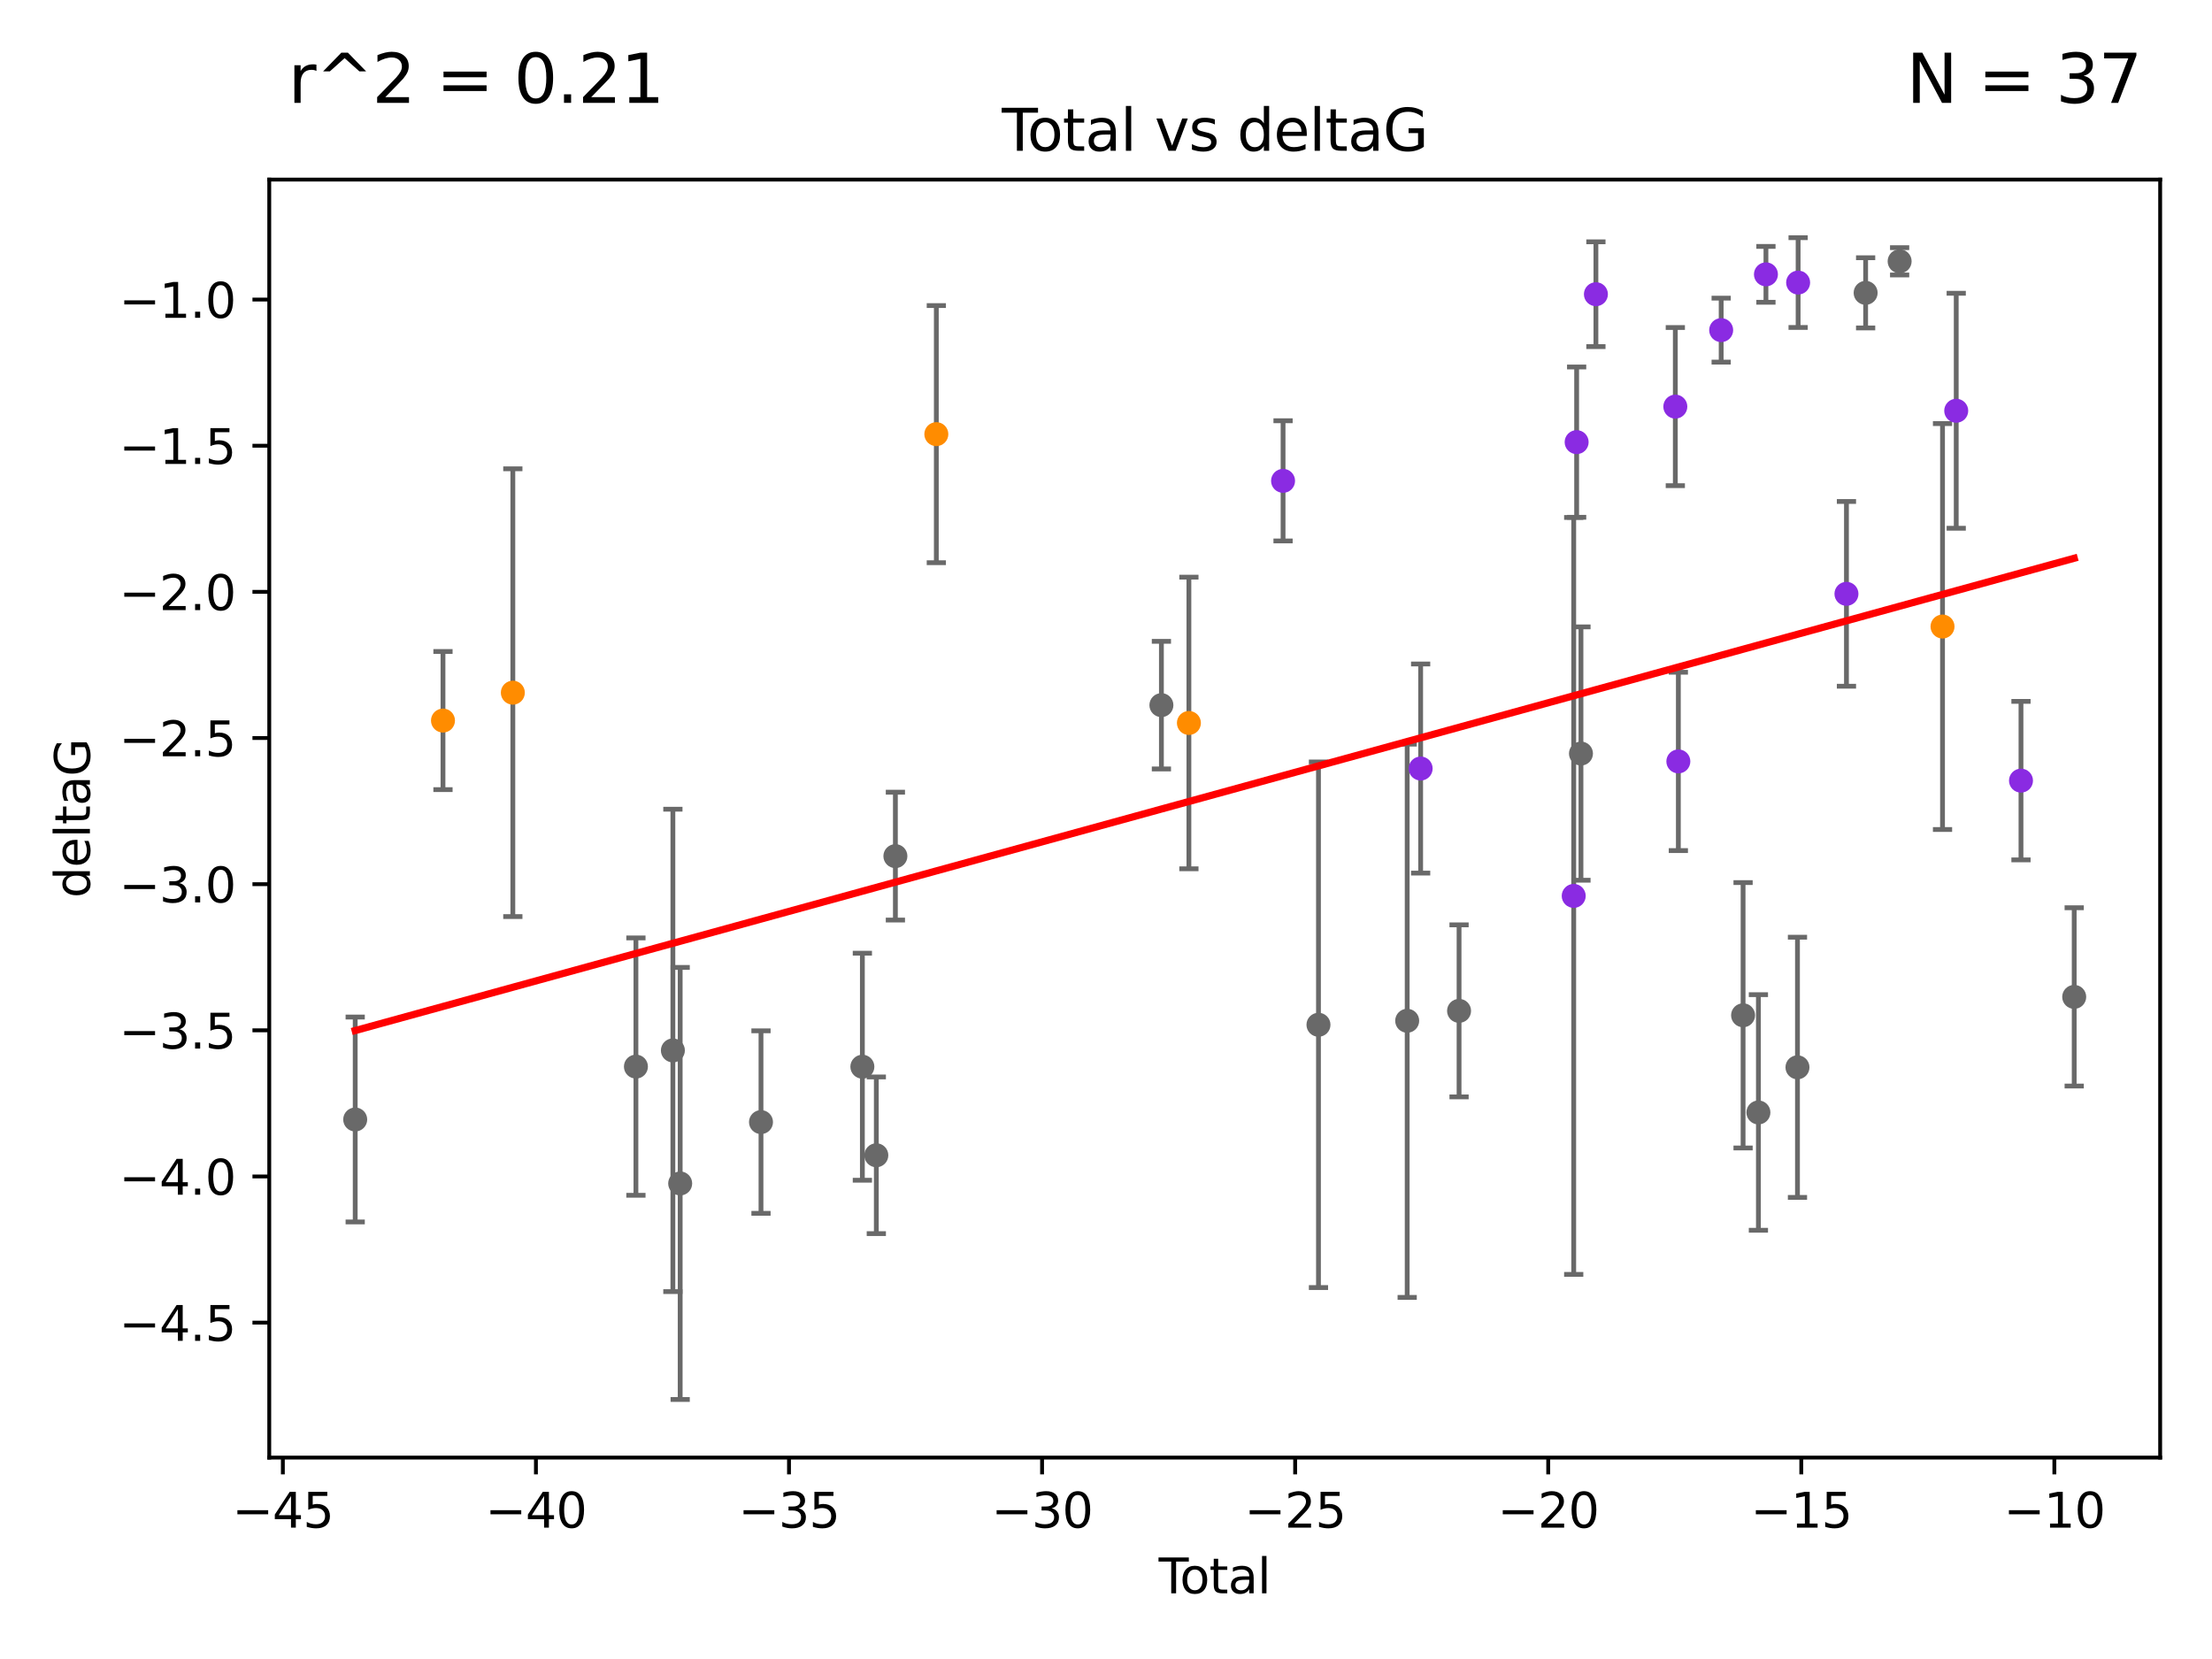 <?xml version="1.0" encoding="utf-8" standalone="no"?>
<!DOCTYPE svg PUBLIC "-//W3C//DTD SVG 1.1//EN"
  "http://www.w3.org/Graphics/SVG/1.1/DTD/svg11.dtd">
<svg xmlns:xlink="http://www.w3.org/1999/xlink" width="460.8pt" height="345.6pt" viewBox="0 0 460.8 345.6" xmlns="http://www.w3.org/2000/svg" version="1.1">
 <defs>
  <style type="text/css">*{stroke-linejoin: round; stroke-linecap: butt}</style>
 </defs>
 <g id="figure_1">
  <g id="patch_1">
   <path d="M 0 345.6 
L 460.8 345.6 
L 460.8 0 
L 0 0 
z
" style="fill: #ffffff"/>
  </g>
  <g id="axes_1">
   <g id="patch_2">
    <path d="M 56.09 303.64 
L 450 303.64 
L 450 37.411 
L 56.09 37.411 
z
" style="fill: #ffffff"/>
   </g>
   <g id="PathCollection_1">
    <defs>
     <path id="mcf3f95dc23" d="M 0 1.118 
C 0.297 1.118 0.581 1 0.791 0.791 
C 1 0.581 1.118 0.297 1.118 0 
C 1.118 -0.297 1 -0.581 0.791 -0.791 
C 0.581 -1 0.297 -1.118 0 -1.118 
C -0.297 -1.118 -0.581 -1 -0.791 -0.791 
C -1 -0.581 -1.118 -0.297 -1.118 0 
C -1.118 0.297 -1 0.581 -0.791 0.791 
C -0.581 1 -0.297 1.118 0 1.118 
z
" style="stroke: #696969"/>
    </defs>
    <g clip-path="url(#p8069653dde)">
     <use xlink:href="#mcf3f95dc23" x="73.995" y="233.211" style="fill: #696969; stroke: #696969"/>
     <use xlink:href="#mcf3f95dc23" x="132.475" y="222.193" style="fill: #696969; stroke: #696969"/>
     <use xlink:href="#mcf3f95dc23" x="140.174" y="218.821" style="fill: #696969; stroke: #696969"/>
     <use xlink:href="#mcf3f95dc23" x="141.694" y="246.535" style="fill: #696969; stroke: #696969"/>
     <use xlink:href="#mcf3f95dc23" x="158.529" y="233.751" style="fill: #696969; stroke: #696969"/>
     <use xlink:href="#mcf3f95dc23" x="179.647" y="222.216" style="fill: #696969; stroke: #696969"/>
     <use xlink:href="#mcf3f95dc23" x="182.553" y="240.664" style="fill: #696969; stroke: #696969"/>
     <use xlink:href="#mcf3f95dc23" x="186.527" y="178.348" style="fill: #696969; stroke: #696969"/>
     <use xlink:href="#mcf3f95dc23" x="241.942" y="146.893" style="fill: #696969; stroke: #696969"/>
     <use xlink:href="#mcf3f95dc23" x="274.662" y="213.477" style="fill: #696969; stroke: #696969"/>
     <use xlink:href="#mcf3f95dc23" x="293.142" y="212.645" style="fill: #696969; stroke: #696969"/>
     <use xlink:href="#mcf3f95dc23" x="303.949" y="210.584" style="fill: #696969; stroke: #696969"/>
     <use xlink:href="#mcf3f95dc23" x="329.344" y="156.979" style="fill: #696969; stroke: #696969"/>
     <use xlink:href="#mcf3f95dc23" x="363.116" y="211.501" style="fill: #696969; stroke: #696969"/>
     <use xlink:href="#mcf3f95dc23" x="366.308" y="231.744" style="fill: #696969; stroke: #696969"/>
     <use xlink:href="#mcf3f95dc23" x="374.446" y="222.341" style="fill: #696969; stroke: #696969"/>
     <use xlink:href="#mcf3f95dc23" x="388.645" y="61.006" style="fill: #696969; stroke: #696969"/>
     <use xlink:href="#mcf3f95dc23" x="395.728" y="54.433" style="fill: #696969; stroke: #696969"/>
     <use xlink:href="#mcf3f95dc23" x="432.095" y="207.671" style="fill: #696969; stroke: #696969"/>
    </g>
   </g>
   <g id="PathCollection_2">
    <defs>
     <path id="m25ea89e650" d="M 0 1.118 
C 0.297 1.118 0.581 1 0.791 0.791 
C 1 0.581 1.118 0.297 1.118 0 
C 1.118 -0.297 1 -0.581 0.791 -0.791 
C 0.581 -1 0.297 -1.118 0 -1.118 
C -0.297 -1.118 -0.581 -1 -0.791 -0.791 
C -1 -0.581 -1.118 -0.297 -1.118 0 
C -1.118 0.297 -1 0.581 -0.791 0.791 
C -0.581 1 -0.297 1.118 0 1.118 
z
" style="stroke: #ff8c00"/>
    </defs>
    <g clip-path="url(#p8069653dde)">
     <use xlink:href="#m25ea89e650" x="92.281" y="150.107" style="fill: #ff8c00; stroke: #ff8c00"/>
     <use xlink:href="#m25ea89e650" x="106.833" y="144.297" style="fill: #ff8c00; stroke: #ff8c00"/>
     <use xlink:href="#m25ea89e650" x="195.054" y="90.441" style="fill: #ff8c00; stroke: #ff8c00"/>
     <use xlink:href="#m25ea89e650" x="247.67" y="150.608" style="fill: #ff8c00; stroke: #ff8c00"/>
     <use xlink:href="#m25ea89e650" x="404.663" y="130.52" style="fill: #ff8c00; stroke: #ff8c00"/>
    </g>
   </g>
   <g id="PathCollection_3">
    <defs>
     <path id="me971753554" d="M 0 1.118 
C 0.297 1.118 0.581 1 0.791 0.791 
C 1 0.581 1.118 0.297 1.118 0 
C 1.118 -0.297 1 -0.581 0.791 -0.791 
C 0.581 -1 0.297 -1.118 0 -1.118 
C -0.297 -1.118 -0.581 -1 -0.791 -0.791 
C -1 -0.581 -1.118 -0.297 -1.118 0 
C -1.118 0.297 -1 0.581 -0.791 0.791 
C -0.581 1 -0.297 1.118 0 1.118 
z
" style="stroke: #8a2be2"/>
    </defs>
    <g clip-path="url(#p8069653dde)">
     <use xlink:href="#me971753554" x="267.285" y="100.17" style="fill: #8a2be2; stroke: #8a2be2"/>
     <use xlink:href="#me971753554" x="295.946" y="160.099" style="fill: #8a2be2; stroke: #8a2be2"/>
     <use xlink:href="#me971753554" x="327.834" y="186.636" style="fill: #8a2be2; stroke: #8a2be2"/>
     <use xlink:href="#me971753554" x="328.443" y="92.104" style="fill: #8a2be2; stroke: #8a2be2"/>
     <use xlink:href="#me971753554" x="332.458" y="61.291" style="fill: #8a2be2; stroke: #8a2be2"/>
     <use xlink:href="#me971753554" x="349" y="84.704" style="fill: #8a2be2; stroke: #8a2be2"/>
     <use xlink:href="#me971753554" x="349.631" y="158.616" style="fill: #8a2be2; stroke: #8a2be2"/>
     <use xlink:href="#me971753554" x="358.551" y="68.773" style="fill: #8a2be2; stroke: #8a2be2"/>
     <use xlink:href="#me971753554" x="367.878" y="57.152" style="fill: #8a2be2; stroke: #8a2be2"/>
     <use xlink:href="#me971753554" x="374.583" y="58.864" style="fill: #8a2be2; stroke: #8a2be2"/>
     <use xlink:href="#me971753554" x="384.65" y="123.708" style="fill: #8a2be2; stroke: #8a2be2"/>
     <use xlink:href="#me971753554" x="407.517" y="85.568" style="fill: #8a2be2; stroke: #8a2be2"/>
     <use xlink:href="#me971753554" x="421.008" y="162.621" style="fill: #8a2be2; stroke: #8a2be2"/>
    </g>
   </g>
   <g id="matplotlib.axis_1">
    <g id="xtick_1">
     <g id="line2d_1">
      <defs>
       <path id="m546cf14edf" d="M 0 0 
L 0 3.5 
" style="stroke: #000000; stroke-width: 0.8"/>
      </defs>
      <g>
       <use xlink:href="#m546cf14edf" x="58.923" y="303.64" style="stroke: #000000; stroke-width: 0.8"/>
      </g>
     </g>
     <g id="text_1">
      <!-- −45 -->
      <g transform="translate(48.371 318.238)scale(0.1 -0.1)">
       <defs>
        <path id="DejaVuSans-2212" d="M 678 2272 
L 4684 2272 
L 4684 1741 
L 678 1741 
L 678 2272 
z
" transform="scale(0.016)"/>
        <path id="DejaVuSans-34" d="M 2419 4116 
L 825 1625 
L 2419 1625 
L 2419 4116 
z
M 2253 4666 
L 3047 4666 
L 3047 1625 
L 3713 1625 
L 3713 1100 
L 3047 1100 
L 3047 0 
L 2419 0 
L 2419 1100 
L 313 1100 
L 313 1709 
L 2253 4666 
z
" transform="scale(0.016)"/>
        <path id="DejaVuSans-35" d="M 691 4666 
L 3169 4666 
L 3169 4134 
L 1269 4134 
L 1269 2991 
Q 1406 3038 1543 3061 
Q 1681 3084 1819 3084 
Q 2600 3084 3056 2656 
Q 3513 2228 3513 1497 
Q 3513 744 3044 326 
Q 2575 -91 1722 -91 
Q 1428 -91 1123 -41 
Q 819 9 494 109 
L 494 744 
Q 775 591 1075 516 
Q 1375 441 1709 441 
Q 2250 441 2565 725 
Q 2881 1009 2881 1497 
Q 2881 1984 2565 2268 
Q 2250 2553 1709 2553 
Q 1456 2553 1204 2497 
Q 953 2441 691 2322 
L 691 4666 
z
" transform="scale(0.016)"/>
       </defs>
       <use xlink:href="#DejaVuSans-2212"/>
       <use xlink:href="#DejaVuSans-34" x="83.789"/>
       <use xlink:href="#DejaVuSans-35" x="147.412"/>
      </g>
     </g>
    </g>
    <g id="xtick_2">
     <g id="line2d_2">
      <g>
       <use xlink:href="#m546cf14edf" x="111.643" y="303.64" style="stroke: #000000; stroke-width: 0.8"/>
      </g>
     </g>
     <g id="text_2">
      <!-- −40 -->
      <g transform="translate(101.091 318.238)scale(0.1 -0.1)">
       <defs>
        <path id="DejaVuSans-30" d="M 2034 4250 
Q 1547 4250 1301 3770 
Q 1056 3291 1056 2328 
Q 1056 1369 1301 889 
Q 1547 409 2034 409 
Q 2525 409 2770 889 
Q 3016 1369 3016 2328 
Q 3016 3291 2770 3770 
Q 2525 4250 2034 4250 
z
M 2034 4750 
Q 2819 4750 3233 4129 
Q 3647 3509 3647 2328 
Q 3647 1150 3233 529 
Q 2819 -91 2034 -91 
Q 1250 -91 836 529 
Q 422 1150 422 2328 
Q 422 3509 836 4129 
Q 1250 4750 2034 4750 
z
" transform="scale(0.016)"/>
       </defs>
       <use xlink:href="#DejaVuSans-2212"/>
       <use xlink:href="#DejaVuSans-34" x="83.789"/>
       <use xlink:href="#DejaVuSans-30" x="147.412"/>
      </g>
     </g>
    </g>
    <g id="xtick_3">
     <g id="line2d_3">
      <g>
       <use xlink:href="#m546cf14edf" x="164.363" y="303.64" style="stroke: #000000; stroke-width: 0.8"/>
      </g>
     </g>
     <g id="text_3">
      <!-- −35 -->
      <g transform="translate(153.811 318.238)scale(0.1 -0.1)">
       <defs>
        <path id="DejaVuSans-33" d="M 2597 2516 
Q 3050 2419 3304 2112 
Q 3559 1806 3559 1356 
Q 3559 666 3084 287 
Q 2609 -91 1734 -91 
Q 1441 -91 1130 -33 
Q 819 25 488 141 
L 488 750 
Q 750 597 1062 519 
Q 1375 441 1716 441 
Q 2309 441 2620 675 
Q 2931 909 2931 1356 
Q 2931 1769 2642 2001 
Q 2353 2234 1838 2234 
L 1294 2234 
L 1294 2753 
L 1863 2753 
Q 2328 2753 2575 2939 
Q 2822 3125 2822 3475 
Q 2822 3834 2567 4026 
Q 2313 4219 1838 4219 
Q 1578 4219 1281 4162 
Q 984 4106 628 3988 
L 628 4550 
Q 988 4650 1302 4700 
Q 1616 4750 1894 4750 
Q 2613 4750 3031 4423 
Q 3450 4097 3450 3541 
Q 3450 3153 3228 2886 
Q 3006 2619 2597 2516 
z
" transform="scale(0.016)"/>
       </defs>
       <use xlink:href="#DejaVuSans-2212"/>
       <use xlink:href="#DejaVuSans-33" x="83.789"/>
       <use xlink:href="#DejaVuSans-35" x="147.412"/>
      </g>
     </g>
    </g>
    <g id="xtick_4">
     <g id="line2d_4">
      <g>
       <use xlink:href="#m546cf14edf" x="217.083" y="303.64" style="stroke: #000000; stroke-width: 0.8"/>
      </g>
     </g>
     <g id="text_4">
      <!-- −30 -->
      <g transform="translate(206.53 318.238)scale(0.1 -0.1)">
       <use xlink:href="#DejaVuSans-2212"/>
       <use xlink:href="#DejaVuSans-33" x="83.789"/>
       <use xlink:href="#DejaVuSans-30" x="147.412"/>
      </g>
     </g>
    </g>
    <g id="xtick_5">
     <g id="line2d_5">
      <g>
       <use xlink:href="#m546cf14edf" x="269.803" y="303.64" style="stroke: #000000; stroke-width: 0.8"/>
      </g>
     </g>
     <g id="text_5">
      <!-- −25 -->
      <g transform="translate(259.25 318.238)scale(0.1 -0.1)">
       <defs>
        <path id="DejaVuSans-32" d="M 1228 531 
L 3431 531 
L 3431 0 
L 469 0 
L 469 531 
Q 828 903 1448 1529 
Q 2069 2156 2228 2338 
Q 2531 2678 2651 2914 
Q 2772 3150 2772 3378 
Q 2772 3750 2511 3984 
Q 2250 4219 1831 4219 
Q 1534 4219 1204 4116 
Q 875 4013 500 3803 
L 500 4441 
Q 881 4594 1212 4672 
Q 1544 4750 1819 4750 
Q 2544 4750 2975 4387 
Q 3406 4025 3406 3419 
Q 3406 3131 3298 2873 
Q 3191 2616 2906 2266 
Q 2828 2175 2409 1742 
Q 1991 1309 1228 531 
z
" transform="scale(0.016)"/>
       </defs>
       <use xlink:href="#DejaVuSans-2212"/>
       <use xlink:href="#DejaVuSans-32" x="83.789"/>
       <use xlink:href="#DejaVuSans-35" x="147.412"/>
      </g>
     </g>
    </g>
    <g id="xtick_6">
     <g id="line2d_6">
      <g>
       <use xlink:href="#m546cf14edf" x="322.522" y="303.64" style="stroke: #000000; stroke-width: 0.8"/>
      </g>
     </g>
     <g id="text_6">
      <!-- −20 -->
      <g transform="translate(311.97 318.238)scale(0.1 -0.1)">
       <use xlink:href="#DejaVuSans-2212"/>
       <use xlink:href="#DejaVuSans-32" x="83.789"/>
       <use xlink:href="#DejaVuSans-30" x="147.412"/>
      </g>
     </g>
    </g>
    <g id="xtick_7">
     <g id="line2d_7">
      <g>
       <use xlink:href="#m546cf14edf" x="375.242" y="303.64" style="stroke: #000000; stroke-width: 0.8"/>
      </g>
     </g>
     <g id="text_7">
      <!-- −15 -->
      <g transform="translate(364.69 318.238)scale(0.1 -0.1)">
       <defs>
        <path id="DejaVuSans-31" d="M 794 531 
L 1825 531 
L 1825 4091 
L 703 3866 
L 703 4441 
L 1819 4666 
L 2450 4666 
L 2450 531 
L 3481 531 
L 3481 0 
L 794 0 
L 794 531 
z
" transform="scale(0.016)"/>
       </defs>
       <use xlink:href="#DejaVuSans-2212"/>
       <use xlink:href="#DejaVuSans-31" x="83.789"/>
       <use xlink:href="#DejaVuSans-35" x="147.412"/>
      </g>
     </g>
    </g>
    <g id="xtick_8">
     <g id="line2d_8">
      <g>
       <use xlink:href="#m546cf14edf" x="427.962" y="303.64" style="stroke: #000000; stroke-width: 0.8"/>
      </g>
     </g>
     <g id="text_8">
      <!-- −10 -->
      <g transform="translate(417.41 318.238)scale(0.1 -0.1)">
       <use xlink:href="#DejaVuSans-2212"/>
       <use xlink:href="#DejaVuSans-31" x="83.789"/>
       <use xlink:href="#DejaVuSans-30" x="147.412"/>
      </g>
     </g>
    </g>
    <g id="text_9">
     <!-- Total -->
     <g transform="translate(241.368 331.917)scale(0.1 -0.1)">
      <defs>
       <path id="DejaVuSans-54" d="M -19 4666 
L 3928 4666 
L 3928 4134 
L 2272 4134 
L 2272 0 
L 1638 0 
L 1638 4134 
L -19 4134 
L -19 4666 
z
" transform="scale(0.016)"/>
       <path id="DejaVuSans-6f" d="M 1959 3097 
Q 1497 3097 1228 2736 
Q 959 2375 959 1747 
Q 959 1119 1226 758 
Q 1494 397 1959 397 
Q 2419 397 2687 759 
Q 2956 1122 2956 1747 
Q 2956 2369 2687 2733 
Q 2419 3097 1959 3097 
z
M 1959 3584 
Q 2709 3584 3137 3096 
Q 3566 2609 3566 1747 
Q 3566 888 3137 398 
Q 2709 -91 1959 -91 
Q 1206 -91 779 398 
Q 353 888 353 1747 
Q 353 2609 779 3096 
Q 1206 3584 1959 3584 
z
" transform="scale(0.016)"/>
       <path id="DejaVuSans-74" d="M 1172 4494 
L 1172 3500 
L 2356 3500 
L 2356 3053 
L 1172 3053 
L 1172 1153 
Q 1172 725 1289 603 
Q 1406 481 1766 481 
L 2356 481 
L 2356 0 
L 1766 0 
Q 1100 0 847 248 
Q 594 497 594 1153 
L 594 3053 
L 172 3053 
L 172 3500 
L 594 3500 
L 594 4494 
L 1172 4494 
z
" transform="scale(0.016)"/>
       <path id="DejaVuSans-61" d="M 2194 1759 
Q 1497 1759 1228 1600 
Q 959 1441 959 1056 
Q 959 750 1161 570 
Q 1363 391 1709 391 
Q 2188 391 2477 730 
Q 2766 1069 2766 1631 
L 2766 1759 
L 2194 1759 
z
M 3341 1997 
L 3341 0 
L 2766 0 
L 2766 531 
Q 2569 213 2275 61 
Q 1981 -91 1556 -91 
Q 1019 -91 701 211 
Q 384 513 384 1019 
Q 384 1609 779 1909 
Q 1175 2209 1959 2209 
L 2766 2209 
L 2766 2266 
Q 2766 2663 2505 2880 
Q 2244 3097 1772 3097 
Q 1472 3097 1187 3025 
Q 903 2953 641 2809 
L 641 3341 
Q 956 3463 1253 3523 
Q 1550 3584 1831 3584 
Q 2591 3584 2966 3190 
Q 3341 2797 3341 1997 
z
" transform="scale(0.016)"/>
       <path id="DejaVuSans-6c" d="M 603 4863 
L 1178 4863 
L 1178 0 
L 603 0 
L 603 4863 
z
" transform="scale(0.016)"/>
      </defs>
      <use xlink:href="#DejaVuSans-54"/>
      <use xlink:href="#DejaVuSans-6f" x="44.084"/>
      <use xlink:href="#DejaVuSans-74" x="105.266"/>
      <use xlink:href="#DejaVuSans-61" x="144.475"/>
      <use xlink:href="#DejaVuSans-6c" x="205.754"/>
     </g>
    </g>
   </g>
   <g id="matplotlib.axis_2">
    <g id="ytick_1">
     <g id="line2d_9">
      <defs>
       <path id="m27fdeb16ae" d="M 0 0 
L -3.5 0 
" style="stroke: #000000; stroke-width: 0.8"/>
      </defs>
      <g>
       <use xlink:href="#m27fdeb16ae" x="56.09" y="275.525" style="stroke: #000000; stroke-width: 0.8"/>
      </g>
     </g>
     <g id="text_10">
      <!-- −4.5 -->
      <g transform="translate(24.807 279.324)scale(0.1 -0.1)">
       <defs>
        <path id="DejaVuSans-2e" d="M 684 794 
L 1344 794 
L 1344 0 
L 684 0 
L 684 794 
z
" transform="scale(0.016)"/>
       </defs>
       <use xlink:href="#DejaVuSans-2212"/>
       <use xlink:href="#DejaVuSans-34" x="83.789"/>
       <use xlink:href="#DejaVuSans-2e" x="147.412"/>
       <use xlink:href="#DejaVuSans-35" x="179.199"/>
      </g>
     </g>
    </g>
    <g id="ytick_2">
     <g id="line2d_10">
      <g>
       <use xlink:href="#m27fdeb16ae" x="56.09" y="245.079" style="stroke: #000000; stroke-width: 0.8"/>
      </g>
     </g>
     <g id="text_11">
      <!-- −4.0 -->
      <g transform="translate(24.807 248.879)scale(0.1 -0.1)">
       <use xlink:href="#DejaVuSans-2212"/>
       <use xlink:href="#DejaVuSans-34" x="83.789"/>
       <use xlink:href="#DejaVuSans-2e" x="147.412"/>
       <use xlink:href="#DejaVuSans-30" x="179.199"/>
      </g>
     </g>
    </g>
    <g id="ytick_3">
     <g id="line2d_11">
      <g>
       <use xlink:href="#m27fdeb16ae" x="56.09" y="214.634" style="stroke: #000000; stroke-width: 0.8"/>
      </g>
     </g>
     <g id="text_12">
      <!-- −3.5 -->
      <g transform="translate(24.807 218.433)scale(0.1 -0.1)">
       <use xlink:href="#DejaVuSans-2212"/>
       <use xlink:href="#DejaVuSans-33" x="83.789"/>
       <use xlink:href="#DejaVuSans-2e" x="147.412"/>
       <use xlink:href="#DejaVuSans-35" x="179.199"/>
      </g>
     </g>
    </g>
    <g id="ytick_4">
     <g id="line2d_12">
      <g>
       <use xlink:href="#m27fdeb16ae" x="56.09" y="184.188" style="stroke: #000000; stroke-width: 0.8"/>
      </g>
     </g>
     <g id="text_13">
      <!-- −3.0 -->
      <g transform="translate(24.807 187.987)scale(0.1 -0.1)">
       <use xlink:href="#DejaVuSans-2212"/>
       <use xlink:href="#DejaVuSans-33" x="83.789"/>
       <use xlink:href="#DejaVuSans-2e" x="147.412"/>
       <use xlink:href="#DejaVuSans-30" x="179.199"/>
      </g>
     </g>
    </g>
    <g id="ytick_5">
     <g id="line2d_13">
      <g>
       <use xlink:href="#m27fdeb16ae" x="56.09" y="153.742" style="stroke: #000000; stroke-width: 0.8"/>
      </g>
     </g>
     <g id="text_14">
      <!-- −2.5 -->
      <g transform="translate(24.807 157.541)scale(0.1 -0.1)">
       <use xlink:href="#DejaVuSans-2212"/>
       <use xlink:href="#DejaVuSans-32" x="83.789"/>
       <use xlink:href="#DejaVuSans-2e" x="147.412"/>
       <use xlink:href="#DejaVuSans-35" x="179.199"/>
      </g>
     </g>
    </g>
    <g id="ytick_6">
     <g id="line2d_14">
      <g>
       <use xlink:href="#m27fdeb16ae" x="56.09" y="123.296" style="stroke: #000000; stroke-width: 0.8"/>
      </g>
     </g>
     <g id="text_15">
      <!-- −2.0 -->
      <g transform="translate(24.807 127.096)scale(0.1 -0.1)">
       <use xlink:href="#DejaVuSans-2212"/>
       <use xlink:href="#DejaVuSans-32" x="83.789"/>
       <use xlink:href="#DejaVuSans-2e" x="147.412"/>
       <use xlink:href="#DejaVuSans-30" x="179.199"/>
      </g>
     </g>
    </g>
    <g id="ytick_7">
     <g id="line2d_15">
      <g>
       <use xlink:href="#m27fdeb16ae" x="56.09" y="92.851" style="stroke: #000000; stroke-width: 0.8"/>
      </g>
     </g>
     <g id="text_16">
      <!-- −1.5 -->
      <g transform="translate(24.807 96.65)scale(0.1 -0.1)">
       <use xlink:href="#DejaVuSans-2212"/>
       <use xlink:href="#DejaVuSans-31" x="83.789"/>
       <use xlink:href="#DejaVuSans-2e" x="147.412"/>
       <use xlink:href="#DejaVuSans-35" x="179.199"/>
      </g>
     </g>
    </g>
    <g id="ytick_8">
     <g id="line2d_16">
      <g>
       <use xlink:href="#m27fdeb16ae" x="56.09" y="62.405" style="stroke: #000000; stroke-width: 0.8"/>
      </g>
     </g>
     <g id="text_17">
      <!-- −1.0 -->
      <g transform="translate(24.807 66.204)scale(0.1 -0.1)">
       <use xlink:href="#DejaVuSans-2212"/>
       <use xlink:href="#DejaVuSans-31" x="83.789"/>
       <use xlink:href="#DejaVuSans-2e" x="147.412"/>
       <use xlink:href="#DejaVuSans-30" x="179.199"/>
      </g>
     </g>
    </g>
    <g id="text_18">
     <!-- deltaG -->
     <g transform="translate(18.727 187.064)rotate(-90)scale(0.1 -0.1)">
      <defs>
       <path id="DejaVuSans-64" d="M 2906 2969 
L 2906 4863 
L 3481 4863 
L 3481 0 
L 2906 0 
L 2906 525 
Q 2725 213 2448 61 
Q 2172 -91 1784 -91 
Q 1150 -91 751 415 
Q 353 922 353 1747 
Q 353 2572 751 3078 
Q 1150 3584 1784 3584 
Q 2172 3584 2448 3432 
Q 2725 3281 2906 2969 
z
M 947 1747 
Q 947 1113 1208 752 
Q 1469 391 1925 391 
Q 2381 391 2643 752 
Q 2906 1113 2906 1747 
Q 2906 2381 2643 2742 
Q 2381 3103 1925 3103 
Q 1469 3103 1208 2742 
Q 947 2381 947 1747 
z
" transform="scale(0.016)"/>
       <path id="DejaVuSans-65" d="M 3597 1894 
L 3597 1613 
L 953 1613 
Q 991 1019 1311 708 
Q 1631 397 2203 397 
Q 2534 397 2845 478 
Q 3156 559 3463 722 
L 3463 178 
Q 3153 47 2828 -22 
Q 2503 -91 2169 -91 
Q 1331 -91 842 396 
Q 353 884 353 1716 
Q 353 2575 817 3079 
Q 1281 3584 2069 3584 
Q 2775 3584 3186 3129 
Q 3597 2675 3597 1894 
z
M 3022 2063 
Q 3016 2534 2758 2815 
Q 2500 3097 2075 3097 
Q 1594 3097 1305 2825 
Q 1016 2553 972 2059 
L 3022 2063 
z
" transform="scale(0.016)"/>
       <path id="DejaVuSans-47" d="M 3809 666 
L 3809 1919 
L 2778 1919 
L 2778 2438 
L 4434 2438 
L 4434 434 
Q 4069 175 3628 42 
Q 3188 -91 2688 -91 
Q 1594 -91 976 548 
Q 359 1188 359 2328 
Q 359 3472 976 4111 
Q 1594 4750 2688 4750 
Q 3144 4750 3555 4637 
Q 3966 4525 4313 4306 
L 4313 3634 
Q 3963 3931 3569 4081 
Q 3175 4231 2741 4231 
Q 1884 4231 1454 3753 
Q 1025 3275 1025 2328 
Q 1025 1384 1454 906 
Q 1884 428 2741 428 
Q 3075 428 3337 486 
Q 3600 544 3809 666 
z
" transform="scale(0.016)"/>
      </defs>
      <use xlink:href="#DejaVuSans-64"/>
      <use xlink:href="#DejaVuSans-65" x="63.477"/>
      <use xlink:href="#DejaVuSans-6c" x="125"/>
      <use xlink:href="#DejaVuSans-74" x="152.783"/>
      <use xlink:href="#DejaVuSans-61" x="191.992"/>
      <use xlink:href="#DejaVuSans-47" x="253.271"/>
     </g>
    </g>
   </g>
   <g id="LineCollection_1">
    <path d="M 73.995 254.553 
L 73.995 211.87 
" clip-path="url(#p8069653dde)" style="fill: none; stroke: #696969"/>
    <path d="M 132.475 249.001 
L 132.475 195.385 
" clip-path="url(#p8069653dde)" style="fill: none; stroke: #696969"/>
    <path d="M 140.174 269.066 
L 140.174 168.576 
" clip-path="url(#p8069653dde)" style="fill: none; stroke: #696969"/>
    <path d="M 141.694 291.539 
L 141.694 201.532 
" clip-path="url(#p8069653dde)" style="fill: none; stroke: #696969"/>
    <path d="M 158.529 252.762 
L 158.529 214.739 
" clip-path="url(#p8069653dde)" style="fill: none; stroke: #696969"/>
    <path d="M 179.647 245.862 
L 179.647 198.569 
" clip-path="url(#p8069653dde)" style="fill: none; stroke: #696969"/>
    <path d="M 182.553 256.983 
L 182.553 224.345 
" clip-path="url(#p8069653dde)" style="fill: none; stroke: #696969"/>
    <path d="M 186.527 191.666 
L 186.527 165.03 
" clip-path="url(#p8069653dde)" style="fill: none; stroke: #696969"/>
    <path d="M 241.942 160.187 
L 241.942 133.6 
" clip-path="url(#p8069653dde)" style="fill: none; stroke: #696969"/>
    <path d="M 274.662 268.224 
L 274.662 158.731 
" clip-path="url(#p8069653dde)" style="fill: none; stroke: #696969"/>
    <path d="M 293.142 270.273 
L 293.142 155.018 
" clip-path="url(#p8069653dde)" style="fill: none; stroke: #696969"/>
    <path d="M 303.949 228.505 
L 303.949 192.662 
" clip-path="url(#p8069653dde)" style="fill: none; stroke: #696969"/>
    <path d="M 329.344 183.369 
L 329.344 130.59 
" clip-path="url(#p8069653dde)" style="fill: none; stroke: #696969"/>
    <path d="M 363.116 239.146 
L 363.116 183.856 
" clip-path="url(#p8069653dde)" style="fill: none; stroke: #696969"/>
    <path d="M 366.308 256.283 
L 366.308 207.204 
" clip-path="url(#p8069653dde)" style="fill: none; stroke: #696969"/>
    <path d="M 374.446 249.443 
L 374.446 195.239 
" clip-path="url(#p8069653dde)" style="fill: none; stroke: #696969"/>
    <path d="M 388.645 68.317 
L 388.645 53.695 
" clip-path="url(#p8069653dde)" style="fill: none; stroke: #696969"/>
    <path d="M 395.728 57.277 
L 395.728 51.589 
" clip-path="url(#p8069653dde)" style="fill: none; stroke: #696969"/>
    <path d="M 432.095 226.241 
L 432.095 189.101 
" clip-path="url(#p8069653dde)" style="fill: none; stroke: #696969"/>
   </g>
   <g id="line2d_17">
    <defs>
     <path id="mdef4536502" d="M 2 0 
L -2 -0 
" style="stroke: #696969"/>
    </defs>
    <g clip-path="url(#p8069653dde)">
     <use xlink:href="#mdef4536502" x="73.995" y="254.553" style="fill: #696969; stroke: #696969"/>
     <use xlink:href="#mdef4536502" x="132.475" y="249.001" style="fill: #696969; stroke: #696969"/>
     <use xlink:href="#mdef4536502" x="140.174" y="269.066" style="fill: #696969; stroke: #696969"/>
     <use xlink:href="#mdef4536502" x="141.694" y="291.539" style="fill: #696969; stroke: #696969"/>
     <use xlink:href="#mdef4536502" x="158.529" y="252.762" style="fill: #696969; stroke: #696969"/>
     <use xlink:href="#mdef4536502" x="179.647" y="245.862" style="fill: #696969; stroke: #696969"/>
     <use xlink:href="#mdef4536502" x="182.553" y="256.983" style="fill: #696969; stroke: #696969"/>
     <use xlink:href="#mdef4536502" x="186.527" y="191.666" style="fill: #696969; stroke: #696969"/>
     <use xlink:href="#mdef4536502" x="241.942" y="160.187" style="fill: #696969; stroke: #696969"/>
     <use xlink:href="#mdef4536502" x="274.662" y="268.224" style="fill: #696969; stroke: #696969"/>
     <use xlink:href="#mdef4536502" x="293.142" y="270.273" style="fill: #696969; stroke: #696969"/>
     <use xlink:href="#mdef4536502" x="303.949" y="228.505" style="fill: #696969; stroke: #696969"/>
     <use xlink:href="#mdef4536502" x="329.344" y="183.369" style="fill: #696969; stroke: #696969"/>
     <use xlink:href="#mdef4536502" x="363.116" y="239.146" style="fill: #696969; stroke: #696969"/>
     <use xlink:href="#mdef4536502" x="366.308" y="256.283" style="fill: #696969; stroke: #696969"/>
     <use xlink:href="#mdef4536502" x="374.446" y="249.443" style="fill: #696969; stroke: #696969"/>
     <use xlink:href="#mdef4536502" x="388.645" y="68.317" style="fill: #696969; stroke: #696969"/>
     <use xlink:href="#mdef4536502" x="395.728" y="57.277" style="fill: #696969; stroke: #696969"/>
     <use xlink:href="#mdef4536502" x="432.095" y="226.241" style="fill: #696969; stroke: #696969"/>
    </g>
   </g>
   <g id="line2d_18">
    <g clip-path="url(#p8069653dde)">
     <use xlink:href="#mdef4536502" x="73.995" y="211.87" style="fill: #696969; stroke: #696969"/>
     <use xlink:href="#mdef4536502" x="132.475" y="195.385" style="fill: #696969; stroke: #696969"/>
     <use xlink:href="#mdef4536502" x="140.174" y="168.576" style="fill: #696969; stroke: #696969"/>
     <use xlink:href="#mdef4536502" x="141.694" y="201.532" style="fill: #696969; stroke: #696969"/>
     <use xlink:href="#mdef4536502" x="158.529" y="214.739" style="fill: #696969; stroke: #696969"/>
     <use xlink:href="#mdef4536502" x="179.647" y="198.569" style="fill: #696969; stroke: #696969"/>
     <use xlink:href="#mdef4536502" x="182.553" y="224.345" style="fill: #696969; stroke: #696969"/>
     <use xlink:href="#mdef4536502" x="186.527" y="165.03" style="fill: #696969; stroke: #696969"/>
     <use xlink:href="#mdef4536502" x="241.942" y="133.6" style="fill: #696969; stroke: #696969"/>
     <use xlink:href="#mdef4536502" x="274.662" y="158.731" style="fill: #696969; stroke: #696969"/>
     <use xlink:href="#mdef4536502" x="293.142" y="155.018" style="fill: #696969; stroke: #696969"/>
     <use xlink:href="#mdef4536502" x="303.949" y="192.662" style="fill: #696969; stroke: #696969"/>
     <use xlink:href="#mdef4536502" x="329.344" y="130.59" style="fill: #696969; stroke: #696969"/>
     <use xlink:href="#mdef4536502" x="363.116" y="183.856" style="fill: #696969; stroke: #696969"/>
     <use xlink:href="#mdef4536502" x="366.308" y="207.204" style="fill: #696969; stroke: #696969"/>
     <use xlink:href="#mdef4536502" x="374.446" y="195.239" style="fill: #696969; stroke: #696969"/>
     <use xlink:href="#mdef4536502" x="388.645" y="53.695" style="fill: #696969; stroke: #696969"/>
     <use xlink:href="#mdef4536502" x="395.728" y="51.589" style="fill: #696969; stroke: #696969"/>
     <use xlink:href="#mdef4536502" x="432.095" y="189.101" style="fill: #696969; stroke: #696969"/>
    </g>
   </g>
   <g id="LineCollection_2">
    <path d="M 92.281 164.491 
L 92.281 135.722 
" clip-path="url(#p8069653dde)" style="fill: none; stroke: #696969"/>
    <path d="M 106.833 190.935 
L 106.833 97.658 
" clip-path="url(#p8069653dde)" style="fill: none; stroke: #696969"/>
    <path d="M 195.054 117.223 
L 195.054 63.658 
" clip-path="url(#p8069653dde)" style="fill: none; stroke: #696969"/>
    <path d="M 247.67 180.981 
L 247.67 120.235 
" clip-path="url(#p8069653dde)" style="fill: none; stroke: #696969"/>
    <path d="M 404.663 172.803 
L 404.663 88.238 
" clip-path="url(#p8069653dde)" style="fill: none; stroke: #696969"/>
   </g>
   <g id="line2d_19">
    <g clip-path="url(#p8069653dde)">
     <use xlink:href="#mdef4536502" x="92.281" y="164.491" style="fill: #696969; stroke: #696969"/>
     <use xlink:href="#mdef4536502" x="106.833" y="190.935" style="fill: #696969; stroke: #696969"/>
     <use xlink:href="#mdef4536502" x="195.054" y="117.223" style="fill: #696969; stroke: #696969"/>
     <use xlink:href="#mdef4536502" x="247.67" y="180.981" style="fill: #696969; stroke: #696969"/>
     <use xlink:href="#mdef4536502" x="404.663" y="172.803" style="fill: #696969; stroke: #696969"/>
    </g>
   </g>
   <g id="line2d_20">
    <g clip-path="url(#p8069653dde)">
     <use xlink:href="#mdef4536502" x="92.281" y="135.722" style="fill: #696969; stroke: #696969"/>
     <use xlink:href="#mdef4536502" x="106.833" y="97.658" style="fill: #696969; stroke: #696969"/>
     <use xlink:href="#mdef4536502" x="195.054" y="63.658" style="fill: #696969; stroke: #696969"/>
     <use xlink:href="#mdef4536502" x="247.67" y="120.235" style="fill: #696969; stroke: #696969"/>
     <use xlink:href="#mdef4536502" x="404.663" y="88.238" style="fill: #696969; stroke: #696969"/>
    </g>
   </g>
   <g id="LineCollection_3">
    <path d="M 267.285 112.691 
L 267.285 87.649 
" clip-path="url(#p8069653dde)" style="fill: none; stroke: #696969"/>
    <path d="M 295.946 181.88 
L 295.946 138.319 
" clip-path="url(#p8069653dde)" style="fill: none; stroke: #696969"/>
    <path d="M 327.834 265.475 
L 327.834 107.798 
" clip-path="url(#p8069653dde)" style="fill: none; stroke: #696969"/>
    <path d="M 328.443 107.759 
L 328.443 76.449 
" clip-path="url(#p8069653dde)" style="fill: none; stroke: #696969"/>
    <path d="M 332.458 72.205 
L 332.458 50.378 
" clip-path="url(#p8069653dde)" style="fill: none; stroke: #696969"/>
    <path d="M 349 101.177 
L 349 68.23 
" clip-path="url(#p8069653dde)" style="fill: none; stroke: #696969"/>
    <path d="M 349.631 177.194 
L 349.631 140.037 
" clip-path="url(#p8069653dde)" style="fill: none; stroke: #696969"/>
    <path d="M 358.551 75.435 
L 358.551 62.111 
" clip-path="url(#p8069653dde)" style="fill: none; stroke: #696969"/>
    <path d="M 367.878 62.973 
L 367.878 51.331 
" clip-path="url(#p8069653dde)" style="fill: none; stroke: #696969"/>
    <path d="M 374.583 68.215 
L 374.583 49.513 
" clip-path="url(#p8069653dde)" style="fill: none; stroke: #696969"/>
    <path d="M 384.65 142.95 
L 384.65 104.466 
" clip-path="url(#p8069653dde)" style="fill: none; stroke: #696969"/>
    <path d="M 407.517 110.049 
L 407.517 61.087 
" clip-path="url(#p8069653dde)" style="fill: none; stroke: #696969"/>
    <path d="M 421.008 179.132 
L 421.008 146.109 
" clip-path="url(#p8069653dde)" style="fill: none; stroke: #696969"/>
   </g>
   <g id="line2d_21">
    <g clip-path="url(#p8069653dde)">
     <use xlink:href="#mdef4536502" x="267.285" y="112.691" style="fill: #696969; stroke: #696969"/>
     <use xlink:href="#mdef4536502" x="295.946" y="181.88" style="fill: #696969; stroke: #696969"/>
     <use xlink:href="#mdef4536502" x="327.834" y="265.475" style="fill: #696969; stroke: #696969"/>
     <use xlink:href="#mdef4536502" x="328.443" y="107.759" style="fill: #696969; stroke: #696969"/>
     <use xlink:href="#mdef4536502" x="332.458" y="72.205" style="fill: #696969; stroke: #696969"/>
     <use xlink:href="#mdef4536502" x="349" y="101.177" style="fill: #696969; stroke: #696969"/>
     <use xlink:href="#mdef4536502" x="349.631" y="177.194" style="fill: #696969; stroke: #696969"/>
     <use xlink:href="#mdef4536502" x="358.551" y="75.435" style="fill: #696969; stroke: #696969"/>
     <use xlink:href="#mdef4536502" x="367.878" y="62.973" style="fill: #696969; stroke: #696969"/>
     <use xlink:href="#mdef4536502" x="374.583" y="68.215" style="fill: #696969; stroke: #696969"/>
     <use xlink:href="#mdef4536502" x="384.65" y="142.95" style="fill: #696969; stroke: #696969"/>
     <use xlink:href="#mdef4536502" x="407.517" y="110.049" style="fill: #696969; stroke: #696969"/>
     <use xlink:href="#mdef4536502" x="421.008" y="179.132" style="fill: #696969; stroke: #696969"/>
    </g>
   </g>
   <g id="line2d_22">
    <g clip-path="url(#p8069653dde)">
     <use xlink:href="#mdef4536502" x="267.285" y="87.649" style="fill: #696969; stroke: #696969"/>
     <use xlink:href="#mdef4536502" x="295.946" y="138.319" style="fill: #696969; stroke: #696969"/>
     <use xlink:href="#mdef4536502" x="327.834" y="107.798" style="fill: #696969; stroke: #696969"/>
     <use xlink:href="#mdef4536502" x="328.443" y="76.449" style="fill: #696969; stroke: #696969"/>
     <use xlink:href="#mdef4536502" x="332.458" y="50.378" style="fill: #696969; stroke: #696969"/>
     <use xlink:href="#mdef4536502" x="349" y="68.23" style="fill: #696969; stroke: #696969"/>
     <use xlink:href="#mdef4536502" x="349.631" y="140.037" style="fill: #696969; stroke: #696969"/>
     <use xlink:href="#mdef4536502" x="358.551" y="62.111" style="fill: #696969; stroke: #696969"/>
     <use xlink:href="#mdef4536502" x="367.878" y="51.331" style="fill: #696969; stroke: #696969"/>
     <use xlink:href="#mdef4536502" x="374.583" y="49.513" style="fill: #696969; stroke: #696969"/>
     <use xlink:href="#mdef4536502" x="384.65" y="104.466" style="fill: #696969; stroke: #696969"/>
     <use xlink:href="#mdef4536502" x="407.517" y="61.087" style="fill: #696969; stroke: #696969"/>
     <use xlink:href="#mdef4536502" x="421.008" y="146.109" style="fill: #696969; stroke: #696969"/>
    </g>
   </g>
   <g id="line2d_23">
    <path d="M 73.995 214.686 
L 92.281 209.662 
L 106.833 205.663 
L 132.475 198.618 
L 140.174 196.502 
L 141.694 196.085 
L 158.529 191.459 
L 179.647 185.657 
L 182.553 184.858 
L 186.527 183.766 
L 195.054 181.423 
L 241.942 168.54 
L 247.67 166.966 
L 267.285 161.577 
L 274.662 159.549 
L 293.142 154.472 
L 295.946 153.701 
L 303.949 151.502 
L 327.834 144.939 
L 328.443 144.772 
L 329.344 144.525 
L 332.458 143.669 
L 349 139.124 
L 349.631 138.951 
L 358.551 136.5 
L 363.116 135.245 
L 366.308 134.368 
L 367.878 133.937 
L 374.446 132.132 
L 374.583 132.094 
L 384.65 129.329 
L 388.645 128.231 
L 395.728 126.285 
L 404.663 123.829 
L 407.517 123.045 
L 421.008 119.338 
L 432.095 116.292 
" clip-path="url(#p8069653dde)" style="fill: none; stroke: #ff0000; stroke-width: 1.5; stroke-linecap: square"/>
   </g>
   <g id="line2d_24">
    <defs>
     <path id="m4dc6aea172" d="M 0 2 
C 0.53 2 1.039 1.789 1.414 1.414 
C 1.789 1.039 2 0.53 2 0 
C 2 -0.53 1.789 -1.039 1.414 -1.414 
C 1.039 -1.789 0.53 -2 0 -2 
C -0.53 -2 -1.039 -1.789 -1.414 -1.414 
C -1.789 -1.039 -2 -0.53 -2 0 
C -2 0.53 -1.789 1.039 -1.414 1.414 
C -1.039 1.789 -0.53 2 0 2 
z
" style="stroke: #696969"/>
    </defs>
    <g clip-path="url(#p8069653dde)">
     <use xlink:href="#m4dc6aea172" x="73.995" y="233.211" style="fill: #696969; stroke: #696969"/>
     <use xlink:href="#m4dc6aea172" x="132.475" y="222.193" style="fill: #696969; stroke: #696969"/>
     <use xlink:href="#m4dc6aea172" x="140.174" y="218.821" style="fill: #696969; stroke: #696969"/>
     <use xlink:href="#m4dc6aea172" x="141.694" y="246.535" style="fill: #696969; stroke: #696969"/>
     <use xlink:href="#m4dc6aea172" x="158.529" y="233.751" style="fill: #696969; stroke: #696969"/>
     <use xlink:href="#m4dc6aea172" x="179.647" y="222.216" style="fill: #696969; stroke: #696969"/>
     <use xlink:href="#m4dc6aea172" x="182.553" y="240.664" style="fill: #696969; stroke: #696969"/>
     <use xlink:href="#m4dc6aea172" x="186.527" y="178.348" style="fill: #696969; stroke: #696969"/>
     <use xlink:href="#m4dc6aea172" x="241.942" y="146.893" style="fill: #696969; stroke: #696969"/>
     <use xlink:href="#m4dc6aea172" x="274.662" y="213.477" style="fill: #696969; stroke: #696969"/>
     <use xlink:href="#m4dc6aea172" x="293.142" y="212.645" style="fill: #696969; stroke: #696969"/>
     <use xlink:href="#m4dc6aea172" x="303.949" y="210.584" style="fill: #696969; stroke: #696969"/>
     <use xlink:href="#m4dc6aea172" x="329.344" y="156.979" style="fill: #696969; stroke: #696969"/>
     <use xlink:href="#m4dc6aea172" x="363.116" y="211.501" style="fill: #696969; stroke: #696969"/>
     <use xlink:href="#m4dc6aea172" x="366.308" y="231.744" style="fill: #696969; stroke: #696969"/>
     <use xlink:href="#m4dc6aea172" x="374.446" y="222.341" style="fill: #696969; stroke: #696969"/>
     <use xlink:href="#m4dc6aea172" x="388.645" y="61.006" style="fill: #696969; stroke: #696969"/>
     <use xlink:href="#m4dc6aea172" x="395.728" y="54.433" style="fill: #696969; stroke: #696969"/>
     <use xlink:href="#m4dc6aea172" x="432.095" y="207.671" style="fill: #696969; stroke: #696969"/>
    </g>
   </g>
   <g id="line2d_25">
    <defs>
     <path id="mee6fd5f663" d="M 0 2 
C 0.53 2 1.039 1.789 1.414 1.414 
C 1.789 1.039 2 0.53 2 0 
C 2 -0.53 1.789 -1.039 1.414 -1.414 
C 1.039 -1.789 0.53 -2 0 -2 
C -0.53 -2 -1.039 -1.789 -1.414 -1.414 
C -1.789 -1.039 -2 -0.53 -2 0 
C -2 0.53 -1.789 1.039 -1.414 1.414 
C -1.039 1.789 -0.53 2 0 2 
z
" style="stroke: #ff8c00"/>
    </defs>
    <g clip-path="url(#p8069653dde)">
     <use xlink:href="#mee6fd5f663" x="92.281" y="150.107" style="fill: #ff8c00; stroke: #ff8c00"/>
     <use xlink:href="#mee6fd5f663" x="106.833" y="144.297" style="fill: #ff8c00; stroke: #ff8c00"/>
     <use xlink:href="#mee6fd5f663" x="195.054" y="90.441" style="fill: #ff8c00; stroke: #ff8c00"/>
     <use xlink:href="#mee6fd5f663" x="247.67" y="150.608" style="fill: #ff8c00; stroke: #ff8c00"/>
     <use xlink:href="#mee6fd5f663" x="404.663" y="130.52" style="fill: #ff8c00; stroke: #ff8c00"/>
    </g>
   </g>
   <g id="line2d_26">
    <defs>
     <path id="m2c70d2c775" d="M 0 2 
C 0.53 2 1.039 1.789 1.414 1.414 
C 1.789 1.039 2 0.53 2 0 
C 2 -0.53 1.789 -1.039 1.414 -1.414 
C 1.039 -1.789 0.53 -2 0 -2 
C -0.53 -2 -1.039 -1.789 -1.414 -1.414 
C -1.789 -1.039 -2 -0.53 -2 0 
C -2 0.53 -1.789 1.039 -1.414 1.414 
C -1.039 1.789 -0.53 2 0 2 
z
" style="stroke: #8a2be2"/>
    </defs>
    <g clip-path="url(#p8069653dde)">
     <use xlink:href="#m2c70d2c775" x="267.285" y="100.17" style="fill: #8a2be2; stroke: #8a2be2"/>
     <use xlink:href="#m2c70d2c775" x="295.946" y="160.099" style="fill: #8a2be2; stroke: #8a2be2"/>
     <use xlink:href="#m2c70d2c775" x="327.834" y="186.636" style="fill: #8a2be2; stroke: #8a2be2"/>
     <use xlink:href="#m2c70d2c775" x="328.443" y="92.104" style="fill: #8a2be2; stroke: #8a2be2"/>
     <use xlink:href="#m2c70d2c775" x="332.458" y="61.291" style="fill: #8a2be2; stroke: #8a2be2"/>
     <use xlink:href="#m2c70d2c775" x="349" y="84.704" style="fill: #8a2be2; stroke: #8a2be2"/>
     <use xlink:href="#m2c70d2c775" x="349.631" y="158.616" style="fill: #8a2be2; stroke: #8a2be2"/>
     <use xlink:href="#m2c70d2c775" x="358.551" y="68.773" style="fill: #8a2be2; stroke: #8a2be2"/>
     <use xlink:href="#m2c70d2c775" x="367.878" y="57.152" style="fill: #8a2be2; stroke: #8a2be2"/>
     <use xlink:href="#m2c70d2c775" x="374.583" y="58.864" style="fill: #8a2be2; stroke: #8a2be2"/>
     <use xlink:href="#m2c70d2c775" x="384.65" y="123.708" style="fill: #8a2be2; stroke: #8a2be2"/>
     <use xlink:href="#m2c70d2c775" x="407.517" y="85.568" style="fill: #8a2be2; stroke: #8a2be2"/>
     <use xlink:href="#m2c70d2c775" x="421.008" y="162.621" style="fill: #8a2be2; stroke: #8a2be2"/>
    </g>
   </g>
   <g id="patch_3">
    <path d="M 56.09 303.64 
L 56.09 37.411 
" style="fill: none; stroke: #000000; stroke-width: 0.8; stroke-linejoin: miter; stroke-linecap: square"/>
   </g>
   <g id="patch_4">
    <path d="M 450 303.64 
L 450 37.411 
" style="fill: none; stroke: #000000; stroke-width: 0.8; stroke-linejoin: miter; stroke-linecap: square"/>
   </g>
   <g id="patch_5">
    <path d="M 56.09 303.64 
L 450 303.64 
" style="fill: none; stroke: #000000; stroke-width: 0.8; stroke-linejoin: miter; stroke-linecap: square"/>
   </g>
   <g id="patch_6">
    <path d="M 56.09 37.411 
L 450 37.411 
" style="fill: none; stroke: #000000; stroke-width: 0.8; stroke-linejoin: miter; stroke-linecap: square"/>
   </g>
   <g id="text_19">
    <!-- N = 37 -->
    <g transform="translate(397.142 21.426)scale(0.14 -0.14)">
     <defs>
      <path id="DejaVuSans-4e" d="M 628 4666 
L 1478 4666 
L 3547 763 
L 3547 4666 
L 4159 4666 
L 4159 0 
L 3309 0 
L 1241 3903 
L 1241 0 
L 628 0 
L 628 4666 
z
" transform="scale(0.016)"/>
      <path id="DejaVuSans-20" transform="scale(0.016)"/>
      <path id="DejaVuSans-3d" d="M 678 2906 
L 4684 2906 
L 4684 2381 
L 678 2381 
L 678 2906 
z
M 678 1631 
L 4684 1631 
L 4684 1100 
L 678 1100 
L 678 1631 
z
" transform="scale(0.016)"/>
      <path id="DejaVuSans-37" d="M 525 4666 
L 3525 4666 
L 3525 4397 
L 1831 0 
L 1172 0 
L 2766 4134 
L 525 4134 
L 525 4666 
z
" transform="scale(0.016)"/>
     </defs>
     <use xlink:href="#DejaVuSans-4e"/>
     <use xlink:href="#DejaVuSans-20" x="74.805"/>
     <use xlink:href="#DejaVuSans-3d" x="106.592"/>
     <use xlink:href="#DejaVuSans-20" x="190.381"/>
     <use xlink:href="#DejaVuSans-33" x="222.168"/>
     <use xlink:href="#DejaVuSans-37" x="285.791"/>
    </g>
   </g>
   <g id="text_20">
    <!-- r^2 = 0.21 -->
    <g transform="translate(60.029 21.426)scale(0.14 -0.14)">
     <defs>
      <path id="DejaVuSans-72" d="M 2631 2963 
Q 2534 3019 2420 3045 
Q 2306 3072 2169 3072 
Q 1681 3072 1420 2755 
Q 1159 2438 1159 1844 
L 1159 0 
L 581 0 
L 581 3500 
L 1159 3500 
L 1159 2956 
Q 1341 3275 1631 3429 
Q 1922 3584 2338 3584 
Q 2397 3584 2469 3576 
Q 2541 3569 2628 3553 
L 2631 2963 
z
" transform="scale(0.016)"/>
      <path id="DejaVuSans-5e" d="M 2988 4666 
L 4684 2925 
L 4056 2925 
L 2681 4159 
L 1306 2925 
L 678 2925 
L 2375 4666 
L 2988 4666 
z
" transform="scale(0.016)"/>
     </defs>
     <use xlink:href="#DejaVuSans-72"/>
     <use xlink:href="#DejaVuSans-5e" x="41.113"/>
     <use xlink:href="#DejaVuSans-32" x="124.902"/>
     <use xlink:href="#DejaVuSans-20" x="188.525"/>
     <use xlink:href="#DejaVuSans-3d" x="220.312"/>
     <use xlink:href="#DejaVuSans-20" x="304.102"/>
     <use xlink:href="#DejaVuSans-30" x="335.889"/>
     <use xlink:href="#DejaVuSans-2e" x="399.512"/>
     <use xlink:href="#DejaVuSans-32" x="431.299"/>
     <use xlink:href="#DejaVuSans-31" x="494.922"/>
    </g>
   </g>
   <g id="text_21">
    <!-- Total vs deltaG -->
    <g transform="translate(208.697 31.411)scale(0.12 -0.12)">
     <defs>
      <path id="DejaVuSans-76" d="M 191 3500 
L 800 3500 
L 1894 563 
L 2988 3500 
L 3597 3500 
L 2284 0 
L 1503 0 
L 191 3500 
z
" transform="scale(0.016)"/>
      <path id="DejaVuSans-73" d="M 2834 3397 
L 2834 2853 
Q 2591 2978 2328 3040 
Q 2066 3103 1784 3103 
Q 1356 3103 1142 2972 
Q 928 2841 928 2578 
Q 928 2378 1081 2264 
Q 1234 2150 1697 2047 
L 1894 2003 
Q 2506 1872 2764 1633 
Q 3022 1394 3022 966 
Q 3022 478 2636 193 
Q 2250 -91 1575 -91 
Q 1294 -91 989 -36 
Q 684 19 347 128 
L 347 722 
Q 666 556 975 473 
Q 1284 391 1588 391 
Q 1994 391 2212 530 
Q 2431 669 2431 922 
Q 2431 1156 2273 1281 
Q 2116 1406 1581 1522 
L 1381 1569 
Q 847 1681 609 1914 
Q 372 2147 372 2553 
Q 372 3047 722 3315 
Q 1072 3584 1716 3584 
Q 2034 3584 2315 3537 
Q 2597 3491 2834 3397 
z
" transform="scale(0.016)"/>
     </defs>
     <use xlink:href="#DejaVuSans-54"/>
     <use xlink:href="#DejaVuSans-6f" x="44.084"/>
     <use xlink:href="#DejaVuSans-74" x="105.266"/>
     <use xlink:href="#DejaVuSans-61" x="144.475"/>
     <use xlink:href="#DejaVuSans-6c" x="205.754"/>
     <use xlink:href="#DejaVuSans-20" x="233.537"/>
     <use xlink:href="#DejaVuSans-76" x="265.324"/>
     <use xlink:href="#DejaVuSans-73" x="324.504"/>
     <use xlink:href="#DejaVuSans-20" x="376.604"/>
     <use xlink:href="#DejaVuSans-64" x="408.391"/>
     <use xlink:href="#DejaVuSans-65" x="471.867"/>
     <use xlink:href="#DejaVuSans-6c" x="533.391"/>
     <use xlink:href="#DejaVuSans-74" x="561.174"/>
     <use xlink:href="#DejaVuSans-61" x="600.383"/>
     <use xlink:href="#DejaVuSans-47" x="661.662"/>
    </g>
   </g>
  </g>
 </g>
 <defs>
  <clipPath id="p8069653dde">
   <rect x="56.09" y="37.411" width="393.91" height="266.229"/>
  </clipPath>
 </defs>
</svg>
